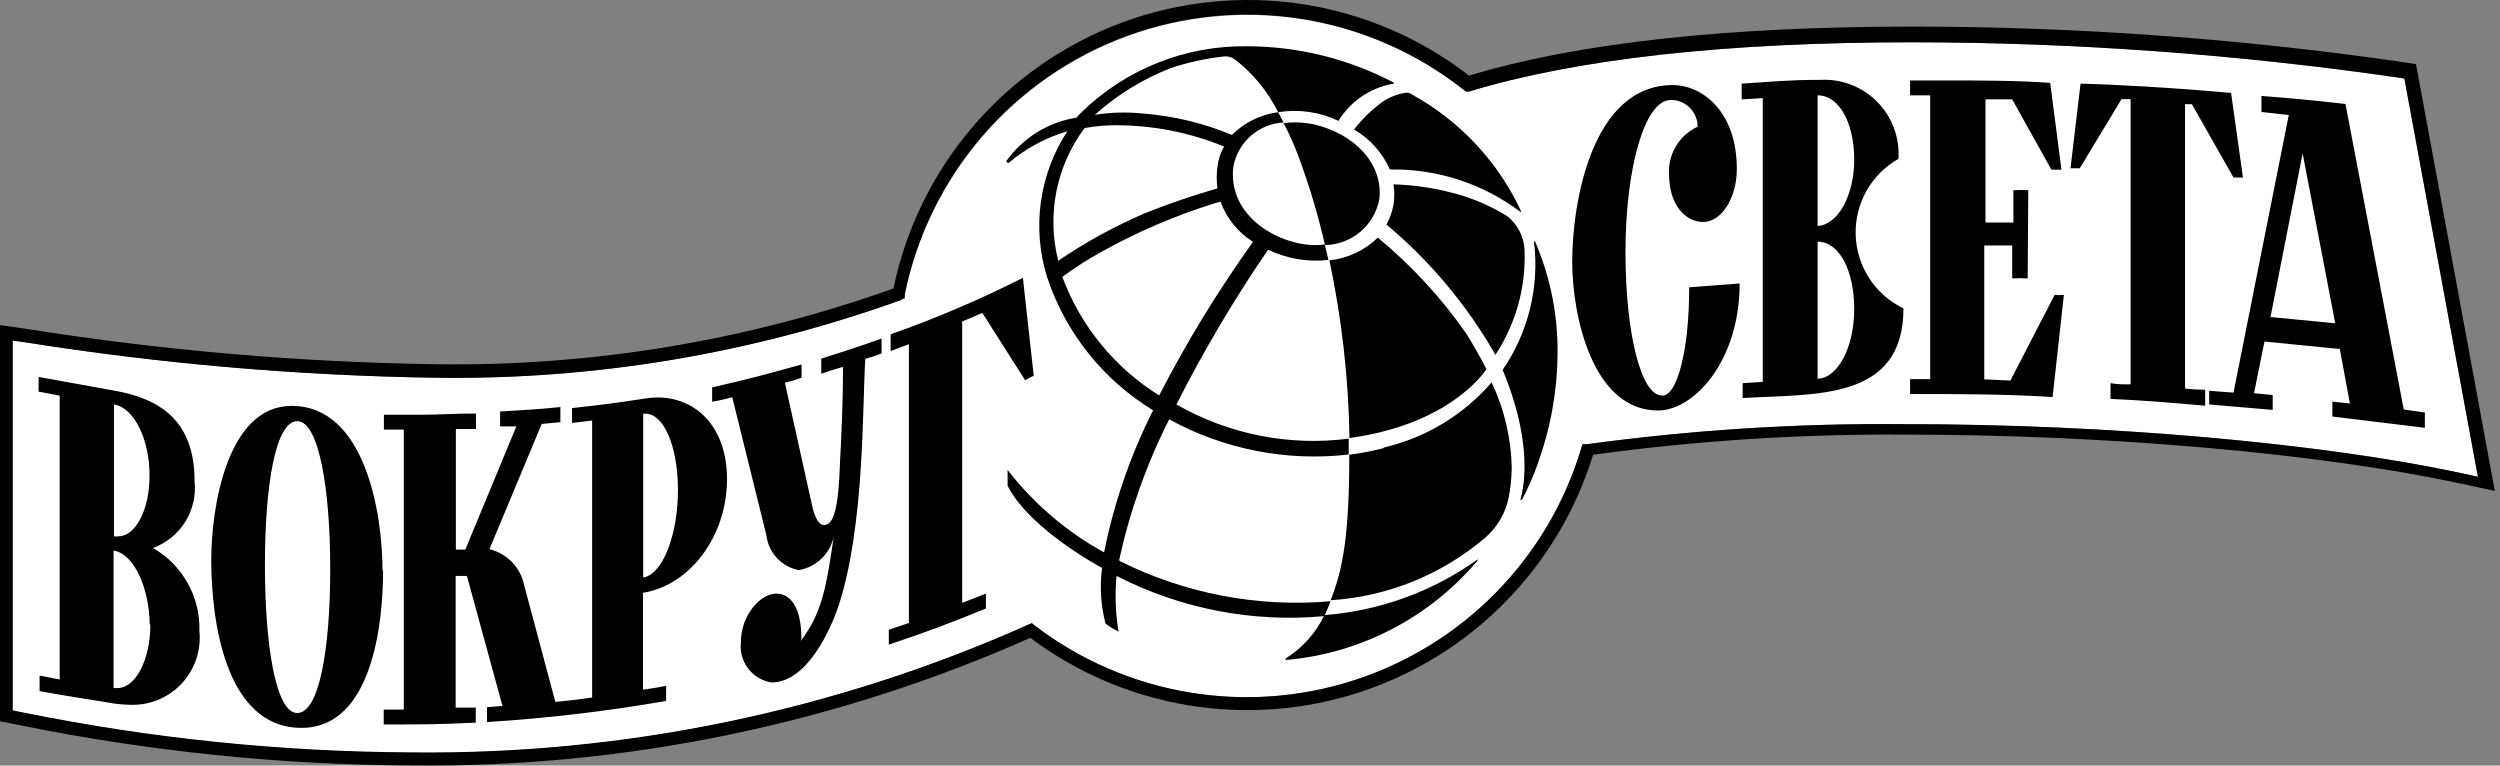 <svg width="209" height="64" viewBox="0 0 209 64" fill="none" xmlns="http://www.w3.org/2000/svg">
<rect x="0" y="0" width="209" height="64" fill="#808080" stroke="none"/>
<path d="M75.348 25.058L75.633 24.957V24.655C76.628 19.77 78.855 15.219 82.103 11.437C85.352 7.655 89.513 4.766 94.192 3.045C98.872 1.324 103.913 0.828 108.838 1.605C113.763 2.381 118.408 4.405 122.33 7.482L122.549 7.65H122.818C131.774 4.928 144.242 3.533 159.903 3.533C173.438 3.554 186.954 4.537 200.35 6.474L201.005 6.574L207.155 39.862L205.794 39.56C194.031 37.039 176.22 35.46 159.282 35.46C150.375 35.374 141.473 35.936 132.648 37.14H132.295L132.194 37.476C130.837 41.999 128.402 46.126 125.1 49.502C121.798 52.878 117.726 55.403 113.234 56.86C108.742 58.317 103.963 58.663 99.308 57.868C94.653 57.074 90.26 55.162 86.505 52.297L86.253 52.095L85.951 52.23C69.742 59.482 52.154 63.134 34.397 62.934C23.453 62.881 12.54 61.755 1.815 59.573L1.059 59.422V28.47L2.134 28.621C13.487 30.421 24.954 31.409 36.447 31.578C49.701 31.761 62.878 29.552 75.348 25.058V25.058Z" fill="white"/>
<path d="M74.692 24.117C62.434 28.489 49.493 30.634 36.481 30.452V30.452C25.038 30.283 13.622 29.3 2.319 27.512L0 27.176V60.296L1.68 60.632C12.461 62.818 23.43 63.944 34.431 63.992C52.232 64.189 69.866 60.55 86.135 53.322C90.017 56.232 94.542 58.165 99.328 58.959C104.114 59.752 109.021 59.383 113.634 57.882C118.247 56.381 122.432 53.792 125.835 50.334C129.238 46.877 131.759 42.651 133.185 38.014C141.844 36.833 150.576 36.271 159.315 36.334C176.118 36.334 193.897 37.896 205.592 40.4L208.566 41.039L201.979 5.365L200.568 5.146C187.116 3.211 173.544 2.234 159.953 2.222C144.343 2.222 131.841 3.584 122.817 6.323C118.758 3.183 113.967 1.127 108.894 0.349C103.822 -0.428 98.634 0.098 93.821 1.877C89.008 3.657 84.726 6.632 81.38 10.523C78.033 14.414 75.732 19.092 74.692 24.117V24.117ZM75.347 25.025L75.633 24.924V24.622C76.623 19.734 78.849 15.181 82.098 11.397C85.347 7.613 89.511 4.724 94.193 3.005C98.875 1.287 103.919 0.796 108.844 1.58C113.77 2.363 118.413 4.395 122.33 7.482L122.549 7.65H122.817C131.774 4.928 144.242 3.533 159.903 3.533C173.437 3.549 186.953 4.526 200.349 6.457L201.004 6.558L207.155 39.862L205.794 39.56C194.031 37.039 176.219 35.46 159.281 35.46C150.374 35.374 141.473 35.936 132.648 37.14H132.295L132.194 37.476C130.836 41.999 128.402 46.126 125.1 49.502C121.797 52.878 117.725 55.403 113.233 56.86C108.741 58.317 103.963 58.663 99.307 57.869C94.652 57.074 90.259 55.162 86.505 52.297L86.253 52.096L85.95 52.23C69.736 59.461 52.15 63.1 34.397 62.9C23.453 62.847 12.54 61.722 1.815 59.539L1.059 59.388V28.47L2.134 28.621C13.487 30.421 24.954 31.409 36.447 31.578C49.699 31.769 62.877 29.566 75.347 25.075V25.075V25.025Z" fill="black"/>
<path d="M67.079 30.453C64.055 31.293 62.559 31.696 59.535 32.385V33.578C60.207 33.477 60.576 33.377 61.215 33.209L64.072 44.752C64.155 45.462 64.463 46.126 64.949 46.648C65.435 47.171 66.076 47.525 66.777 47.66C67.49 47.54 68.15 47.208 68.672 46.708C69.193 46.207 69.552 45.561 69.701 44.853C69.079 49.121 68.709 51.306 66.894 53.642C66.96 53.548 66.996 53.437 66.995 53.322C66.995 51.138 66.273 49.626 64.912 49.626C63.551 49.626 61.938 51.44 61.938 53.692C61.85 54.473 62.066 55.258 62.542 55.884C63.017 56.509 63.716 56.928 64.492 57.053C67.415 57.053 69.382 52.785 70.104 50.651C72.305 43.929 72.087 33.847 72.339 29.999C72.8 29.872 73.255 29.721 73.7 29.545V28.302C71.667 29.024 70.675 29.344 68.659 29.982V31.242C69.382 30.99 69.751 30.873 70.474 30.671C70.474 34.032 70.323 36.704 70.222 38.686C70.104 42.535 69.684 43.895 68.894 43.895C68.474 43.895 68.104 43.324 67.852 42.081L65.618 31.999C66.089 31.883 66.555 31.743 67.012 31.578V30.453H67.079ZM138.915 33.057C137.234 33.057 135.89 28.016 135.89 21.093C135.89 14.17 137.453 8.356 139.688 8.356C140.28 8.356 140.849 8.591 141.268 9.011C141.687 9.43 141.923 9.998 141.923 10.591C141.165 10.94 140.531 11.511 140.105 12.228C139.679 12.945 139.48 13.775 139.536 14.607C139.536 17.043 140.83 18.556 142.393 18.556C143.956 18.556 145.199 16.472 145.199 14.136C145.199 9.297 142.292 7.112 139.839 7.112C133.117 7.112 131.437 16.842 131.437 21.883C131.437 26.353 133.117 34.318 138.612 34.318C141.586 34.318 145.435 30.217 145.435 23.698L141.217 24.017C141.217 29.428 140.175 33.074 138.982 33.074L138.915 33.057ZM12.501 39.795C12.501 42.652 11.308 44.837 9.897 44.837C9.775 44.859 9.649 44.859 9.527 44.837V33.813C11.207 34.065 12.501 36.737 12.501 39.728V39.795ZM3.31 32.755L4.99 33.074V56.801L3.31 56.481V57.775C5.746 58.229 7.057 58.397 9.544 58.817C9.956 58.876 10.371 58.909 10.787 58.918C11.597 58.961 12.407 58.828 13.161 58.528C13.914 58.229 14.594 57.769 15.153 57.181C15.712 56.594 16.137 55.892 16.399 55.124C16.66 54.356 16.752 53.541 16.669 52.734C16.708 51.337 16.368 49.956 15.684 48.736C15.001 47.517 13.999 46.506 12.787 45.811C13.912 45.401 14.866 44.624 15.497 43.606C16.128 42.589 16.398 41.389 16.265 40.199C16.265 35.158 13.358 33.326 9.544 32.654L3.226 31.511V32.755H3.31ZM12.569 52.213C12.569 55.188 11.325 57.523 9.813 57.523H9.494V46.03C11.174 46.282 12.468 49.054 12.518 52.213H12.569ZM145.687 8.306L147.367 8.205V31.931L145.687 32.032V33.276C151.669 32.906 159.129 33.578 159.129 25.781C157.968 25.223 156.981 24.357 156.277 23.277C155.572 22.198 155.177 20.946 155.134 19.657C155.09 18.369 155.401 17.094 156.031 15.969C156.661 14.845 157.588 13.915 158.709 13.279C158.767 12.406 158.64 11.53 158.335 10.709C158.03 9.888 157.555 9.141 156.941 8.517C156.326 7.894 155.587 7.407 154.771 7.089C153.955 6.772 153.081 6.631 152.206 6.676C149.451 6.676 148.19 6.827 145.603 6.995V8.322L145.687 8.306ZM155.013 25.832C155.013 29.024 153.651 31.612 151.954 31.663V20.203C153.769 20.203 155.013 22.639 155.013 25.815V25.832ZM155.013 13.33C155.013 16.354 153.651 18.791 151.954 18.892V7.969C153.769 7.969 155.013 10.305 155.013 13.33ZM32.078 35.914H33.758V59.321H32.078V60.565C35.153 60.565 36.715 60.565 39.774 60.413V59.153C39.101 59.153 38.833 59.153 38.093 59.153V48.147H39.034L42.008 59.019L40.715 59.12V60.363C45.734 60.051 50.732 59.462 55.687 58.599V57.338C54.914 57.49 54.544 57.54 53.754 57.658V49.558C57.653 48.937 60.778 44.87 60.778 40.047C60.778 35.729 58.224 33.225 54.947 33.225C54.581 33.234 54.216 33.267 53.855 33.326C51.469 33.696 50.259 33.847 47.822 34.116V35.359L49.503 35.158V58.313C48.881 58.414 48.461 58.464 46.428 58.683L43.823 48.937C43.677 48.208 43.326 47.536 42.811 47C42.296 46.464 41.639 46.087 40.916 45.912L45.285 35.443L46.848 35.292V34.032C44.815 34.233 43.773 34.284 41.807 34.401V35.645H43.168L38.9 45.946H38.11V35.863H39.79V34.57C37.976 34.57 36.715 34.67 35.321 34.67C34.38 34.67 33.338 34.67 32.094 34.67V35.914H32.078ZM56.678 40.955C56.678 44.752 55.384 48.029 53.771 48.281V34.586H53.973C55.485 34.586 56.678 37.292 56.678 40.989V40.955ZM31.977 47.71C31.977 42.87 30.515 33.931 24.381 33.931C18.988 33.931 17.66 42.434 17.66 46.803C17.66 51.642 18.752 60.85 25.205 60.85C31.12 60.85 32.027 52.112 32.027 47.693L31.977 47.71ZM27.608 47.542C27.608 54.364 26.667 59.607 24.852 59.607C23.037 59.607 22.147 53.877 22.147 47.223C22.147 40.568 23.037 35.208 24.852 35.208C26.667 35.208 27.608 40.938 27.608 47.542ZM189.073 9.364L191.342 9.616L186.721 32.822L184.688 32.671V33.813L189.998 34.267V33.024L188.435 32.872L189.309 28.554L195.61 29.176L196.45 33.729L194.988 33.578V34.822L202.718 35.763V34.486L200.954 34.233L196.081 8.692C193.274 8.373 191.863 8.238 189.057 8.02V9.263L189.073 9.364ZM176.387 33.343C179.579 33.494 181.176 33.645 184.352 33.914V32.587C183.79 32.581 183.229 32.547 182.671 32.486V8.709H183.243L186.721 14.842H187.511L186.519 7.768C181.478 7.314 176.437 7.045 173.933 6.995L173.093 14.069H173.866L177.361 8.289H178.117V32.133C177.395 32.133 177.076 32.133 176.437 32.032V33.326L176.387 33.343ZM192.501 12.826L195.224 27.025L189.813 26.504L192.501 12.826ZM74.473 29.344L75.985 28.772V52.079L74.305 52.65V53.894C77.531 52.801 79.144 52.213 82.421 50.869V49.626L80.438 50.398V26.873C81.06 26.621 81.48 26.453 82.119 26.151L85.698 31.78L86.42 31.41L85.513 23.227C81.934 25.039 78.24 26.617 74.456 27.949V29.243L74.473 29.344ZM169.564 15.901C169.15 15.875 168.735 15.875 168.321 15.901V18.606C167.38 18.606 166.926 18.606 165.985 18.606V8.306C166.758 8.306 167.397 8.306 168.22 8.306L171.497 14.187H172.337L171.396 6.928C168.539 6.726 165.616 6.726 162.709 6.726C161.717 6.726 160.675 6.726 159.684 6.726V7.969H161.364V31.696H159.684V32.94C163.7 32.94 167.649 32.94 171.598 33.192L172.539 24.655C172.282 24.68 172.023 24.68 171.766 24.655L168.069 31.814L165.884 31.713V20.522C166.825 20.522 167.296 20.522 168.22 20.522V23.277C168.651 23.252 169.083 23.252 169.514 23.277L169.564 15.901Z" fill="black"/>
<path d="M126.026 18.085C124.563 17.172 122.963 16.497 121.288 16.086C119.721 15.685 118.115 15.46 116.499 15.413C116.581 15.97 116.581 16.537 116.499 17.094C116.396 17.682 116.197 18.25 115.91 18.774C119.568 21.835 122.652 25.522 125.018 29.663C126.715 27.085 127.566 24.043 127.454 20.959C127.438 20.405 127.302 19.861 127.056 19.365C126.809 18.869 126.458 18.433 126.026 18.085V18.085ZM113.171 10.809C114.508 11.584 115.566 12.759 116.196 14.17C120.118 14.097 123.951 15.339 127.085 17.699C127.169 17.699 127.236 17.699 127.186 17.699C125.26 13.543 122.058 10.11 118.044 7.902C117.891 7.785 117.699 7.731 117.507 7.751C116.877 7.855 116.272 8.077 115.726 8.406C114.757 9.093 113.896 9.92 113.171 10.86V10.809ZM107.542 55.003C107.374 55.137 107.542 55.188 107.542 55.171C113.747 54.62 119.484 51.643 123.506 46.887C123.59 46.769 123.506 46.735 123.506 46.786C119.745 49.467 115.323 51.07 110.718 51.423C110.014 52.899 108.907 54.146 107.525 55.02V55.02L107.542 55.003ZM124.245 30.822C123.741 29.837 123.181 28.851 122.565 27.865C120.478 24.878 117.997 22.187 115.188 19.866C114.088 20.934 112.662 21.603 111.138 21.765C112.175 26.651 112.738 31.625 112.819 36.62C121.086 35.477 123.993 31.276 124.279 30.839L124.245 30.822ZM115.759 37.443C114.787 37.696 113.799 37.887 112.802 38.014C112.802 44.652 112.281 47.575 111.239 50.18C115.998 49.88 120.532 48.047 124.161 44.954C125.172 44.084 125.864 42.901 126.127 41.593C126.285 40.785 126.369 39.964 126.379 39.14C126.338 36.656 125.765 34.209 124.699 31.965C122.335 34.708 119.155 36.621 115.625 37.426V37.426L115.759 37.443ZM110.802 20.488C111.875 20.462 112.907 20.069 113.726 19.375C114.545 18.681 115.103 17.728 115.306 16.674C115.675 13.7 113.205 11.179 109.878 10.406C109.033 10.225 108.165 10.185 107.307 10.288C107.728 11.09 108.103 11.915 108.433 12.758C109.388 15.278 110.168 17.861 110.769 20.488V20.488H110.802ZM128.345 20.219C128.345 20.219 128.227 20.118 128.244 20.219C128.702 23.987 127.77 27.793 125.623 30.923C127.942 36.502 127.555 40.165 127.118 41.711C127.118 41.795 127.118 41.879 127.27 41.711C127.762 40.787 128.184 39.826 128.53 38.838C129.606 35.903 130.174 32.806 130.21 29.68C130.263 26.43 129.627 23.206 128.345 20.219V20.219V20.219ZM93.562 46.819C94.448 42.736 95.854 38.783 97.746 35.057C102.322 37.567 107.566 38.595 112.751 37.998V37.998V36.67C107.768 37.315 102.71 36.312 98.351 33.813C100.616 29.336 103.175 25.013 106.013 20.875V20.875C107.579 21.63 109.327 21.928 111.054 21.732C110.953 21.278 110.853 20.875 110.752 20.438C107.66 20.891 102.568 18.438 103.106 13.935C103.29 12.936 103.804 12.029 104.566 11.358C105.328 10.688 106.293 10.293 107.307 10.238L106.853 9.381C105.392 9.573 104.034 10.24 102.988 11.28C100.645 10.301 98.161 9.7 95.629 9.499C94.263 9.35 92.885 9.383 91.528 9.599C93.397 7.92 95.555 6.593 97.897 5.684C99.316 5.214 100.78 4.893 102.266 4.726C102.596 4.675 102.933 4.753 103.207 4.945C104.744 6.127 105.991 7.644 106.853 9.381V9.381C108.568 9.102 110.327 9.354 111.894 10.104C112.387 9.302 113.042 8.612 113.818 8.079C114.594 7.547 115.472 7.183 116.398 7.012C116.616 7.012 116.532 6.911 116.398 6.844C112.66 4.902 108.511 3.882 104.299 3.869C101.737 3.828 99.191 4.293 96.809 5.239C94.427 6.185 92.255 7.593 90.419 9.381C90.268 9.521 90.127 9.673 89.999 9.835C88.825 10.019 87.7 10.437 86.69 11.063C85.68 11.69 84.805 12.512 84.118 13.481L84.286 13.649C85.726 12.421 87.41 11.51 89.226 10.977C88.061 12.763 87.306 14.785 87.016 16.897C86.725 19.009 86.906 21.16 87.546 23.194C89.089 27.828 92.227 31.764 96.401 34.301C94.504 38.057 93.125 42.054 92.301 46.181C89.171 44.459 86.426 42.114 84.236 39.291V40.619C86.135 44.299 92.066 47.441 92.133 47.475C91.928 49.03 92.025 50.611 92.419 52.129C92.758 52.392 93.124 52.617 93.511 52.801C93.253 51.264 93.197 49.699 93.343 48.147C98.697 50.897 104.725 52.063 110.718 51.508C110.886 51.155 111.121 50.566 111.239 50.264C105.166 50.793 99.064 49.63 93.612 46.903V46.903L93.562 46.819ZM90.671 10.708C91.513 10.55 92.369 10.471 93.226 10.473C96.349 10.46 99.445 11.065 102.333 12.254C102.034 12.77 101.845 13.342 101.779 13.935C101.697 14.537 101.697 15.147 101.779 15.749C99.717 16.341 97.687 17.037 95.696 17.833C93.167 18.923 90.747 20.251 88.47 21.799C87.989 19.907 87.935 17.931 88.313 16.016C88.691 14.1 89.491 12.293 90.655 10.725V10.725L90.671 10.708ZM88.857 23.11C89.846 22.386 90.879 21.724 91.948 21.127C94.979 19.427 98.177 18.047 101.493 17.01L102.031 16.858C102.543 18.248 103.5 19.43 104.753 20.219C101.827 24.301 99.204 28.592 96.906 33.057C93.185 30.738 90.337 27.252 88.806 23.143L88.857 23.11Z" fill="black"/>
</svg>
